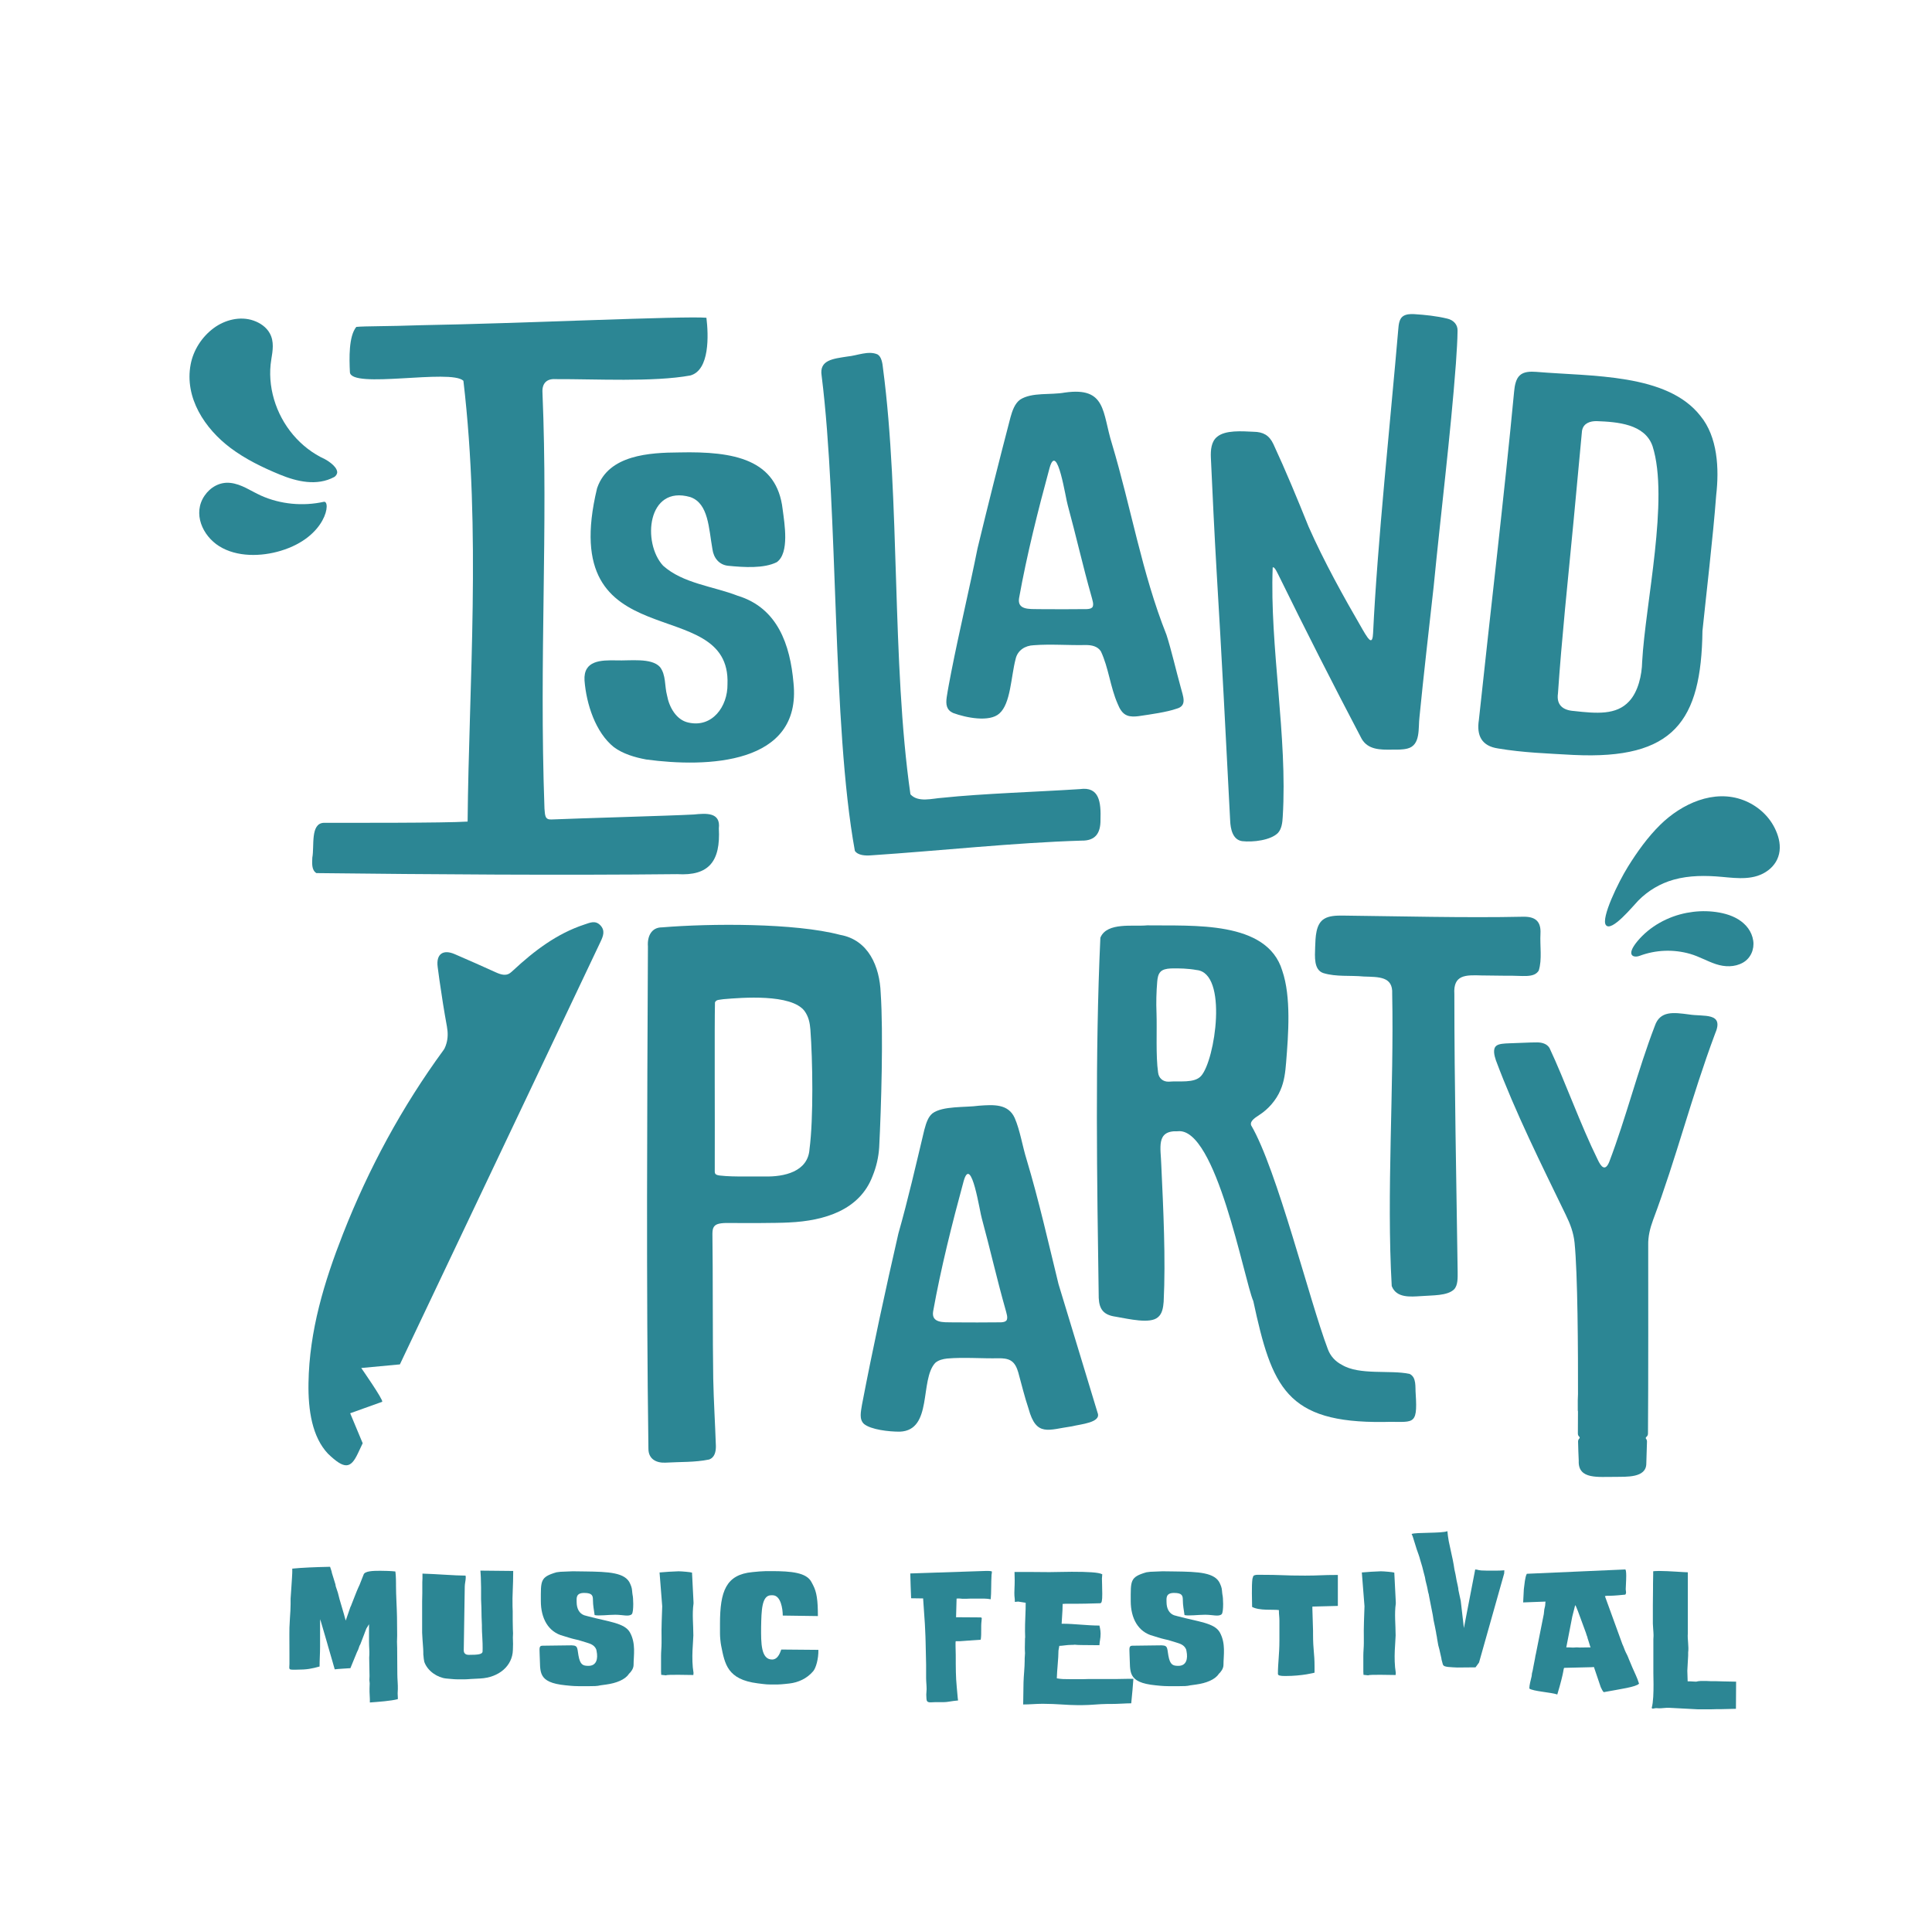 <svg xmlns="http://www.w3.org/2000/svg" xmlns:xlink="http://www.w3.org/1999/xlink" xmlns:inkscape="http://www.inkscape.org/namespaces/inkscape" version="1.1" width="444.549" height="443.579" viewBox="0 0 444.549 443.579">
<defs>
<clipPath id="clip_1">
<path transform="matrix(1,0,0,-1,0,443.579)" d="M0 443.579H444.549V0H0Z"/>
</clipPath>
</defs>
<g inkscape:groupmode="layer" inkscape:label="Layer 1">
<g clip-path="url(#clip_1)">
<path transform="matrix(1,0,0,-1,231.535,303.911)" d="M0 0C-.29-.279-.733-.339-1.183-.374-4.271-.422-9.009-.408-12.248-.384L-12.382-.382C-14.402-.348-17.285-.602-16.819 2.164-15.014 12.195-12.466 22.31-9.798 32.124-8.02 38.424-6.066 24.816-5.61 23.49-3.728 16.588-2.145 9.529-.187 2.637 .011 1.818 .512 .575 0 0M12.045 8.359 12.011 8.487C9.701 17.926 7.495 27.728 4.679 37.108 3.724 40.157 3.179 43.812 1.946 46.647 .469 49.917-2.856 49.729-6.296 49.47-9.446 49.03-14.61 49.467-16.978 47.711-17.895 46.948-18.365 45.765-18.855 43.899-20.748 35.986-22.584 27.915-24.817 20.065-27.786 7.103-30.701-6.314-33.2-19.372-33.423-20.87-33.906-22.654-32.751-23.742-31.189-25.066-26.99-25.557-24.464-25.535-16.863-25.215-19.96-13.62-16.34-9.71-15.598-9.061-14.591-8.815-13.599-8.705-9.75-8.367-5.573-8.735-1.698-8.643-.773-8.638 .284-8.722 1.025-9.177 1.996-9.736 2.469-10.871 2.776-11.931 3.546-14.721 4.214-17.526 5.13-20.239 6.92-26.81 9.682-25.066 15.117-24.308 17.145-23.798 21.96-23.455 21.009-21.164 19.521-16.19 14.327 .809 12.045 8.359" fill="#2c8694"/>
<path transform="matrix(1,0,0,-1,186.269,264.406)" d="M0 0C-.337-5.269-5.906-6.415-10.256-6.319L-15.104-6.321C-16.885-6.321-18.873-6.309-20.661-6.097-22.121-5.903-21.742-5.444-21.803-4.105-21.802-3.69-21.804-3.28-21.803-2.837-21.76 5.854-21.886 28.611-21.755 33.743-21.43 34.432-20.792 34.301-19.819 34.479-15.523 34.852-4.225 35.756-1.16 31.776-.202 30.46 .076 29.035 .198 27.53 .723 20.533 .932 7.081 0 0M16.03 .393C16.496 9.441 17.008 26.675 16.375 35.937 16.144 41.927 13.616 48.121 7.04 49.283-3.389 52.039-22.799 51.923-33.932 51.007-36.383 51.025-37.364 48.919-37.182 46.607-37.355 9.199-37.583-31.616-37.068-68.974-37.067-71.364-35.239-72.265-33.172-72.171-29.716-71.97-26.369-72.12-23.128-71.453-21.811-71.002-21.526-69.613-21.546-68.335-21.717-63.274-22.049-57.998-22.153-52.92L-22.156-52.784C-22.306-44.226-22.216-27.989-22.343-19.487-22.324-18.811-22.291-18.21-21.856-17.72-21.256-17.021-19.729-16.992-17.934-17.022-15.324-17.049-7.463-17.063-4.742-16.901 3.562-16.527 11.569-13.988 14.51-6.22 15.385-4.085 15.893-1.829 16.03 .393" fill="#2c8694"/>
<path transform="matrix(1,0,0,-1,276.362,247.598)" d="M0 0C-1.555-1.728-5.027-1.091-7.445-1.309-8.778-1.351-9.759-.484-9.891 .831-10.44 4.648-10.118 10.507-10.25 14.458L-10.255 14.607C-10.349 16.849-10.291 19.306-10.087 21.74-10.011 22.529-9.886 23.409-9.328 23.98-8.841 24.489-8.013 24.7-6.925 24.746-5.034 24.794-2.924 24.735-1.044 24.384 6.246 23.73 3.249 3.599 0 0M47.979-68.555C43.492-67.588 36.47-68.927 32.395-66.465 30.832-65.662 29.722-64.384 29.163-62.838 24.991-51.85 17.443-21.397 11.518-11.345 11.173-10.262 12.676-9.49 13.486-8.908 15.438-7.652 17.277-5.586 18.256-3.28 19.156-1.23 19.39 .898 19.567 3.081 20.093 9.591 20.756 18.203 18.685 24.227 15.189 35.842-1.919 34.499-12.418 34.661-15.627 34.35-21.555 35.426-23.12 31.932L-23.17 31.803C-24.414 5.033-23.938-24.265-23.546-51.099-23.416-53.699-22.431-55.003-19.63-55.395-16.594-55.918-11.723-57.091-9.937-55.529-8.916-54.717-8.71-53.252-8.607-51.951-8.117-42.103-8.685-30.548-9.151-20.532-9.244-16.6-10.47-12.515-5.402-12.723 3.485-11.616 9.9-46.953 12.023-51.81 16.298-71.633 19.604-79.86 41.978-79.617 48.775-79.402 49.89-80.895 49.384-73.127 49.25-71.581 49.624-69.343 47.979-68.555" fill="#2c8694"/>
<path transform="matrix(1,0,0,-1,388.626,233.438)" d="M0 0C-3.525 .46-6.662 .926-7.871-2.68-11.764-12.81-14.474-23.783-18.355-33.958-19.299-36.225-20.241-35.036-21.008-33.387-24.98-25.342-28.521-15.311-32.093-7.711-32.685-6.753-33.798-6.443-34.89-6.432-36.631-6.419-39.355-6.6-41.339-6.64-42.602-6.679-43.648-6.759-44.213-7.137L-44.297-7.195C-45.21-7.876-44.783-9.476-44.42-10.561-39.945-22.552-33.968-34.501-28.346-46.114-27.305-48.232-26.557-50.24-26.322-52.527-25.597-59.771-25.508-76.907-25.531-88.808-25.565-87.861-25.584-87.306-25.584-87.419-25.587-88.679-25.587-89.921-25.581-91.135-25.581-91.209-25.554-91.275-25.538-91.345-25.544-93.265-25.553-95.001-25.561-96.458-25.563-96.786-25.399-97.067-25.159-97.255-25.154-97.334-25.15-97.414-25.145-97.492-25.372-97.683-25.522-97.96-25.515-98.28-25.481-99.824-25.431-101.299-25.362-102.692-25.58-107.136-20.69-106.355-17.022-106.415-14.45-106.36-9.813-106.713-9.813-103.328-9.754-101.738-9.703-100.048-9.658-98.284-9.651-98.012-9.757-97.765-9.927-97.578-9.922-97.489-9.917-97.398-9.912-97.309-9.631-97.128-9.433-96.828-9.43-96.471-9.334-85.358-9.375-60.693-9.376-53.073-9.417-51.091-8.962-49.21-8.253-47.285-2.859-32.892 .504-19.18 5.995-4.47 8.214 .593 3.363-.561 0 0" fill="#2c8694"/>
<path transform="matrix(1,0,0,-1,354.019,223.407)" d="M0 0 .048 .092C.851 2.633 .287 5.787 .439 8.519 .61 11.445-.781 12.532-3.655 12.454-16.674 12.165-32.796 12.584-45.202 12.72-46.577 12.722-48.163 12.68-49.306 11.981-51.304 10.792-51.317 7.729-51.404 5.477-51.462 3.313-51.77 .231-49.518-.513-46.554-1.418-43.323-1.002-40.237-1.303-36.762-1.426-33.472-1.254-33.679-5.275-33.241-27.094-35.014-51.032-33.785-72.53-32.705-75.338-29.467-74.992-27.005-74.844-24.459-74.636-21.015-74.82-19.442-73.299-18.528-72.345-18.614-70.609-18.617-69.237-18.904-48.219-19.374-26.472-19.375-5.36-19.668-.854-16.773-.94-13.141-1.055-11.242-1.068-9.187-1.098-7.245-1.126-3.671-1.05-1.132-1.71 0 0" fill="#2c8694"/>
<path transform="matrix(1,0,0,-1,72.795,200.912)" d="M0 0C26.496-.302 56.44-.53 83.035-.242 90.346-.688 93.022 2.723 92.609 10.297 93.067 14.089 89.588 13.754 86.872 13.486L86.771 13.48C81.38 13.188 60.371 12.61 54.083 12.339 52.587 12.268 52.615 13.266 52.485 14.876 51.237 49.826 53.358 78.828 52.025 110.59 51.894 112.728 53.039 113.806 55.032 113.669 64.165 113.713 77.569 112.956 86.048 114.51 90.538 115.733 90.237 123.82 89.75 127.79 84.834 128.251 46.381 126.449 24.063 126.078 16.184 125.795 11.213 125.889 9.187 125.686 7.422 123.515 7.567 118.433 7.716 115.287 7.853 111.307 30.983 116.105 33.835 113.286 37.942 78.381 35.091 43.493 34.801 11.854 29.569 11.508 7.097 11.576 1.716 11.571-1.442 11.452-.427 6.141-.932 3.563-.973 2.324-1.153 .723 0 0" fill="#2c8694"/>
<path transform="matrix(1,0,0,-1,156.32,104.109)" d="M0 0C-6.879-.042-16.247-.558-18.887-8.113L-18.94-8.263C-28.578-48.324 11.932-31.79 11.073-53.335 11.135-58.492 7.541-63.428 2.056-62.158-.682-61.569-2.339-58.661-2.839-55.908-3.424-53.722-3.047-51.211-4.464-49.375-6.434-47.201-11.375-47.978-14.529-47.852-18.037-47.791-22.109-47.833-21.823-52.481-21.41-57.856-19.312-64.439-15.046-67.836-12.994-69.341-10.374-70.154-7.623-70.662 6.318-72.543 28.197-71.914 26.264-53.054 25.491-44.235 22.608-35.781 13.422-32.982 7.783-30.794 .817-30.16-3.743-26.063-8.603-20.8-7.392-7.425 2.505-10.269 6.736-11.722 6.751-17.485 7.613-22.279 7.879-24.275 9.151-25.873 11.222-26.085 14.919-26.449 19.455-26.739 22.42-25.253 25.36-23.155 24.203-16.424 23.767-13.1 22.46-1.607 12.652 .288 0 0" fill="#2c8694"/>
<path transform="matrix(1,0,0,-1,196.704,195.794)" d="M0 0C.709-1.061 2.43-1.135 3.746-1.031 19.317 .002 36.784 1.897 52.181 2.355 55.316 2.304 56.545 4.055 56.515 7.1 56.649 11.209 56.267 14.85 51.762 14.209 42.519 13.6 29.234 13.18 20.129 12.211 17.781 12.07 14.576 11.051 12.785 13.011 8.416 43.467 10.457 80.923 6.472 111.041 6.367 112.141 6.142 113.627 5.303 114.179L5.213 114.24C3.108 115.172 .525 113.953-1.689 113.759-5.003 113.234-8.239 112.981-7.649 109.345-3.747 78.254-5.311 29.148 0 0" fill="#2c8694"/>
<path transform="matrix(1,0,0,-1,234.488,137.625)" d="M0 0C1.805 10.031 4.352 20.146 7.021 29.96 8.798 36.26 10.752 22.652 11.208 21.326 13.091 14.424 14.674 7.365 16.631 .474 16.83-.346 17.331-1.589 16.819-2.164 16.528-2.443 16.086-2.503 15.635-2.538 12.547-2.585 7.81-2.571 4.571-2.548L4.437-2.546C2.416-2.511-.466-2.766 0 0M-15.203-26.434C-12.19-27.554-6.79-28.611-4.538-26.563-1.925-24.278-1.874-18.14-.8-14.032-.356-12.012 1.391-10.923 3.367-10.851 7.241-10.545 11.427-10.897 15.299-10.806 16.65-10.797 18.057-11.06 18.823-12.258 20.611-16.056 20.98-20.467 22.67-24.304 23.112-25.416 23.732-26.594 24.886-27.022 25.633-27.315 26.608-27.288 27.464-27.177 30.338-26.755 34.004-26.243 36.216-25.464 38.805-24.793 37.677-22.505 37.188-20.515 36.177-16.887 35-11.798 33.93-8.501L33.889-8.385C28.27 5.738 25.739 20.935 21.383 35.467 19.104 42.697 20.157 48.656 10.534 47.292 7.284 46.687 2.952 47.42 .24 45.668-1 44.764-1.564 43.09-1.978 41.597-4.57 31.656-7.152 21.427-9.562 11.433-11.429 2.082-13.763-7.597-15.613-17.05-15.98-18.979-16.377-20.971-16.653-22.819-16.892-24.49-16.701-25.737-15.203-26.434" fill="#2c8694"/>
<path transform="matrix(1,0,0,-1,279.964,131.893)" d="M0 0C1.115-18.482 2.143-38.292 3.092-56.925 3.171-58.866 3.669-61.328 5.824-61.666 8.405-61.958 12.408-61.452 14.073-59.797 14.954-58.859 15.125-57.351 15.191-56.053 16.331-37.7 12.171-16.851 12.88 1.305 13.307 1.619 13.984-.028 14.268-.537 20.425-13.101 26.832-25.705 33.336-38.091 34.787-40.644 37.631-40.655 40.345-40.609 41.512-40.606 42.73-40.649 43.859-40.366 46.999-39.603 46.331-35.6 46.656-33.109 47.624-23.246 48.815-13.069 49.92-3.069 51.519 13.338 53.819 31.916 55.036 48.245 55.22 51.026 55.401 53.605 55.417 55.806 55.462 57.243 54.42 58.27 53.036 58.579 50.55 59.182 47.921 59.449 45.419 59.608 44.543 59.656 43.492 59.608 42.808 59.08L42.721 59.008C42.022 58.441 41.855 57.196 41.785 56.22 39.997 35.296 36.958 6.809 35.981-13.792 35.922-14.801 35.795-16.243 34.756-14.864 34.418-14.421 34.014-13.738 33.614-13.056 29.133-5.336 24.698 2.653 21.132 10.71 18.582 17.042 15.908 23.526 13.031 29.721 12.052 31.8 10.618 32.494 8.533 32.535 5.802 32.661 1.975 32.966 .094 31.376-1.264 30.305-1.422 28.288-1.345 26.58-.987 18.545-.504 8.575 0 0" fill="#2c8694"/>
<path transform="matrix(1,0,0,-1,358.486,159.553)" d="M0 0C.411 6.07 .984 12.624 1.615 19.321 2.939 32.689 4.356 47.594 5.531 60.43L5.564 60.564C5.894 62.179 7.437 62.675 8.918 62.644 13.655 62.462 19.988 62.012 21.764 56.883 25.633 44.737 20.093 20.599 19.369 7.254 19.317 4.214 18.444 .365 16.371-1.831 13.431-5.037 8.852-4.637 3.685-4.06 1.107-3.886-.387-2.667 0 0M-13.773-12.679C-8.03-13.651-2.382-13.827 3.471-14.166L3.67-14.174C26.656-15.258 32.975-6.453 33.247 14.381 34.016 21.865 35.701 36.141 36.405 45.589 37.113 51.699 36.756 59.026 32.766 63.863 25.088 73.652 7.811 72.901-5.008 73.982-6.287 74.082-7.847 74.058-8.769 73.19-9.713 72.352-9.966 70.759-10.089 69.464-12.378 45.358-15.6 18.338-18.199-6.11-18.761-9.728-17.556-12.123-13.773-12.679" fill="#2c8694"/>
<path transform="matrix(1,0,0,-1,134.487,212.74)" d="M0 0C-6.385-2.101-11.594-6.09-16.414-10.569-16.652-10.798-16.905-11.007-17.143-11.188-17.181-11.141-17.164-11.164-17.145-11.189-18.053-11.848-19.201-11.561-20.366-11.024-23.503-9.583-26.665-8.214-29.822-6.836-32.532-5.65-34.169-6.785-33.781-9.758-33.647-10.771-33.513-11.785-33.37-12.804-32.863-16.371-32.303-19.929-31.652-23.474-31.402-24.875-31.41-26.118-31.751-27.324-31.861-27.752-32.025-28.165-32.227-28.582-32.281-28.688-32.359-28.793-32.442-28.908-42-41.979-49.64-56.107-55.555-71.169-59.895-82.219-63.317-93.509-63.503-105.504-63.609-111.846-62.637-117.954-59.01-121.791-55.198-125.456-53.802-125.215-52.156-121.748-51.78-120.956-51.408-120.162-51.034-119.369L-53.912-112.471-46.533-109.826C-46.294-109.319-51.366-102.056-51.366-102.056L-42.47-101.224C-42.106-100.456-41.745-99.686-41.381-98.919-31.811-78.743-22.216-58.568-12.637-38.397-7.188-26.911-1.745-15.434 3.698-3.958 4.305-2.682 4.829-1.377 3.618-.149 2.474 1.02 1.224 .401 0 0" fill="#2c8694"/>
<path transform="matrix(1,0,0,-1,394.137,209.783)" d="M0 0C-2.02 .207-4.015 .106-6.008-.274-10.364-1.105-14.505-3.371-17.349-6.778-20.15-10.134-18.238-10.679-16.868-10.168-13.138-8.776-9.054-8.617-5.228-9.723-3.183-10.314-1.335-11.405 .682-12.073 2.715-12.747 4.993-12.812 6.905-11.736 8.691-10.731 9.571-8.673 9.275-6.678 8.957-4.543 7.634-2.879 5.823-1.767 4.097-.707 1.998-.205 0 0" fill="#2c8694"/>
<path transform="matrix(1,0,0,-1,77.586,108.575)" d="M0 0C-.158 1.477-2.71 2.86-2.841 2.92-8.531 5.546-12.781 10.703-14.539 16.696-15.41 19.666-15.665 22.806-15.16 25.867-14.826 27.89-14.47 29.966-15.501 31.859-16.291 33.31-17.735 34.277-19.264 34.808-22.346 35.88-25.87 34.967-28.426 33.065-31.114 31.066-33.083 28.045-33.714 24.741-35.183 17.052-30.449 9.928-24.548 5.497-21.114 2.919-17.176 1.004-13.218-.625-9.257-2.256-4.675-3.329-.686-1.196-.295-.986 .049-.457 0 0" fill="#2c8694"/>
<path transform="matrix(1,0,0,-1,74.501,115.475)" d="M0 0C-4.787-1.055-9.968-.581-14.451 1.432-16.788 2.482-18.94 4.097-21.557 4.359-23.953 4.599-26.1 3.359-27.429 1.416-30.218-2.663-27.913-7.795-24.077-10.203-19.984-12.772-14.362-12.618-9.894-11.267 .751-8.05 1.696 .374 0 0" fill="#2c8694"/>
<path transform="matrix(1,0,0,-1,408.343,190.516)" d="M0 0C-1.474 2.944-4.097 5.2-7.151 6.375-13.994 9.005-21.41 5.542-26.306 .738-29.204-2.105-31.614-5.486-33.754-8.922-35.993-12.519-39.966-20.736-38.848-22.332-37.581-24.14-32.507-17.87-31.393-16.737-29.139-14.446-26.327-12.777-23.232-11.91-19.633-10.902-15.839-10.927-12.144-11.265-8.516-11.597-4.609-12.113-1.499-9.762-.041-8.66 .912-7.133 1.132-5.306 1.353-3.464 .819-1.636 0 0" fill="#2c8694"/>
<path transform="matrix(1,0,0,-1,90.965,361.613)" d="M0 0C.077-.383 .153-1.456 .153-2.72V-3.257C.153-5.517 .345-8.199 .383-10.421L.421-14.558V-14.788L.383-16.167 .421-17.585 .46-23.637C.46-24.748 .613-26.089 .575-27.085L.536-27.966V-28.158C.536-28.426 .575-28.733 .575-28.962V-29.384C-1.073-29.805-3.755-29.997-5.862-30.15-5.823-29.077-5.976-27.966-5.938-26.894L-5.9-25.744C-5.9-25.476-5.976-25.246-5.976-24.978L-5.938-24.135V-23.982L-6.015-19.844-5.976-19.117C-5.938-18.274-6.053-17.355-6.053-16.167V-12.144L-6.666-13.14C-6.819-13.485-7.011-14.06-7.164-14.443L-8.045-16.741C-8.122-16.933-8.275-17.086-8.313-17.316L-8.543-17.968-8.85-18.619-10.152-21.799C-10.229-21.952-10.267-22.143-10.344-22.258-11.378-22.335-13.064-22.411-13.945-22.526L-14.558-20.381-15.515-17.086C-15.592-16.895-15.63-16.588-15.707-16.397L-17.163-11.416C-17.24-11.302-17.278-11.11-17.316-10.957V-17.316C-17.316-18.772-17.431-20.381-17.431-21.875-19.27-22.373-20.266-22.603-22.756-22.603H-23.675C-24.288-22.603-24.403-22.45-24.403-22.105-24.403-21.875-24.365-21.645-24.365-21.3V-18.887C-24.365-14.136-24.403-13.83-24.365-12.91L-24.25-10.688C-24.173-9.54-24.097-8.543-24.097-7.509V-6.244C-24.097-6.053-24.058-5.862-24.058-5.67L-23.943-3.985C-23.829-2.107-23.675-.422-23.714 .651-21.415 .881-18.504 .996-15.017 1.073L-14.711 .153C-14.673 0-14.596-.23-14.596-.345L-13.791-2.95-13.715-3.41-13.217-4.904-12.834-6.398-11.799-9.922-11.646-10.497-11.416-11.302-10.803-9.54-10.344-8.199C-10.229-8.007-10.152-7.815-10.076-7.585L-9.233-5.44C-9.003-4.827-8.773-4.291-8.505-3.678L-8.237-3.103-7.317-.766C-7.087 .115-5.095 .153-3.486 .153-2.644 .153-.996 .115 0 0" fill="#2c8694"/>
<path transform="matrix(1,0,0,-1,107.131,362.571)" d="M0 0C0-.153 .038-.268 .038-.421 .038-1.111-.191-1.839-.191-2.529L-.421-17.201C-.421-18.044 .23-18.235 .69-18.235 2.873-18.235 3.908-18.121 3.908-17.431 3.908-17.048 3.946-16.397 3.908-15.592L3.831-13.868C3.793-13.255 3.754-12.68 3.754-11.991V-11.378C3.754-10.765 3.678-10.114 3.678-9.501L3.639-7.317C3.639-6.743 3.563-6.091 3.563-5.44V-2.758C3.563-2.184 3.524-1.762 3.524-1.149 3.524-.077 3.409 .881 3.409 1.149L10.957 1.073C10.957-2.529 10.727-4.482 10.803-7.087L10.842-8.198V-10.229L10.88-12.374 10.918-13.293 10.88-14.213 10.918-15.745 10.88-17.163C10.765-20.726 7.739-23.446 3.371-23.675L1.149-23.79C.651-23.829 .191-23.867-.23-23.867H-1.877C-2.337-23.867-2.797-23.829-3.218-23.79L-4.482-23.675C-6.398-23.484-8.735-22.028-9.501-19.844-9.616-19.27-9.654-18.963-9.692-18.427-9.731-18.312-9.731-18.159-9.731-17.546-9.731-16.665-9.884-15.592-9.999-13.14V-5.976C-9.999-5.363-9.961-4.712-9.961-4.061V-1.494C-9.961-1.188-9.922-.958-9.922-.651V.46C-6.934 .383-2.375 0 0 0" fill="#2c8694"/>
<path transform="matrix(1,0,0,-1,128.048,361.805)" d="M0 0 .92 .115 3.716 .23 6.589 .192C11.914 .115 15.899 0 16.971-2.682L17.201-3.256C17.431-3.869 17.393-4.597 17.508-5.21 17.584-5.478 17.661-6.359 17.661-7.279 17.661-8.313 17.584-9.385 17.316-9.654 16.626-10.267 15.286-9.769 13.523-9.769 11.953-9.769 9.692-10.075 8.773-9.845 8.62-8.696 8.39-7.585 8.39-6.474 8.39-5.401 8.275-4.75 6.359-4.75 4.406-4.75 4.636-6.015 4.636-6.819 4.636-8.39 5.248-9.462 6.359-9.884L7.202-10.113C11.914-11.378 15.669-11.646 16.895-13.83 18.312-16.396 17.737-19.116 17.737-21.3 17.737-22.181 17.125-22.947 16.665-23.369 15.822-24.71 13.715-25.514 11.493-25.821L10.114-26.012C9.386-26.204 8.505-26.204 7.624-26.204H5.019C4.444-26.204 3.831-26.165 3.333-26.127L2.145-26.012C-4.559-25.361-3.639-22.832-3.869-19.078-3.869-17.699-4.137-16.894-3.218-16.894H-3.065C-.996-16.894 .652-16.818 2.797-16.818 4.98-16.741 4.712-17.086 5.057-19.155 5.44-21.3 6.091-21.53 7.355-21.53 9.233-21.53 9.577-19.882 9.233-18.158L9.156-17.776C8.696-16.626 7.585-16.396 6.896-16.166L5.9-15.86C5.632-15.783 5.325-15.668 5.019-15.592L4.176-15.4C3.295-15.209 2.337-14.864 1.533-14.634-1.877-13.753-3.601-10.612-3.601-6.627-3.601-1.915-3.793-1.111 0 0" fill="#2c8694"/>
<path transform="matrix(1,0,0,-1,153.256,385.519)" d="M0 0-1.111 .115C-1.111 .383-1.149 .613-1.149 .843V4.521C-1.149 5.516-1.034 6.398-1.034 7.394V8.811C-1.034 9.386-1.111 9.922-.881 15.899L-1.494 23.675C-.804 23.752 2.145 23.943 2.873 23.943 3.601 23.943 5.747 23.752 5.976 23.637L6.321 16.818V16.512C5.976 14.136 6.283 11.608 6.283 9.194 6.283 7.93 5.747 3.946 6.321 .574L6.283 .076C5.325 .076 .153 .23 0 0" fill="#2c8694"/>
<path transform="matrix(1,0,0,-1,186.701,364.027)" d="M0 0 .383-.727C1.226-2.337 1.494-4.214 1.494-7.853L-6.589-7.738C-6.589-6.168-7.049-3.065-8.926-3.065H-9.271C-11.455-3.065-11.493-6.666-11.569-10.305-11.608-14.06-11.608-17.852-9.041-17.852-7.547-17.852-7.087-15.86-6.934-15.554L1.609-15.63C1.647-17.737 1.034-19.806 .421-20.533-1.034-22.258-3.065-23.139-5.057-23.369L-6.13-23.483C-6.628-23.522-7.241-23.599-7.815-23.599H-9.386C-9.961-23.599-10.612-23.56-11.148-23.483L-12.374-23.33C-19.346-22.449-19.921-18.887-20.764-14.673-20.917-13.906-21.032-12.642-21.032-11.876V-9.615C-21.032-2.145-19.653 1.686-13.6 2.26L-11.953 2.414C-11.072 2.49-10.19 2.49-9.233 2.49-4.559 2.49-1.149 2.146 0 0" fill="#2c8694"/>
<path transform="matrix(1,0,0,-1,209.457,362.073)" d="M0 0 17.278 .574H18.005C18.312 .574 18.619 .536 18.772 .46 18.772 .268 18.772 .038 18.695-.307 18.58-2.107 18.657-4.521 18.504-5.938 17.469-5.747 16.627-5.785 15.592-5.785H13.945L12.91-5.823H11.952C11.684-5.823 11.34-5.708 10.65-5.785L10.535-9.961V-10.114L10.612-10.076 16.09-10.114C16.627-10.114 16.397-10.421 16.397-10.88 16.205-12.374 16.435-13.754 16.205-15.247L11.416-15.592H10.458C10.344-15.86 10.458-17.546 10.458-18.772 10.458-21.683 10.458-23.791 10.688-26.127L10.918-28.656C10.918-28.847 10.995-29.039 10.995-29.23L9.922-29.346C9.271-29.422 8.466-29.614 7.7-29.614H5.785C4.559-29.614 3.754-29.958 3.716-28.771L3.678-27.889C3.678-27.468 3.754-27.047 3.754-26.625 3.754-25.783 3.639-24.863 3.639-24.058V-20.994L3.524-15.822C3.524-15.439 3.486-14.979 3.486-14.519 3.486-13.907 3.409-13.37 3.409-12.796 3.409-12.527 3.409-12.183 2.95-5.747L.191-5.708C.115-3.793 .038-1.916 0 0" fill="#2c8694"/>
<path transform="matrix(1,0,0,-1,253.552,363.261)" d="M0 0C0-.537 .076-2.069 .076-3.524 .076-5.095-.038-5.67-.421-5.67L-1.801-5.708C-3.141-5.746-4.406-5.785-5.747-5.785H-8.313C-8.62-5.785-8.812-5.823-8.812-5.823H-9.041L-9.08-7.279-9.271-10.382H-9.08C-6.321-10.382-3.41-10.804-.575-10.804-.575-10.918-.307-11.723-.307-12.642-.307-13.868-.537-14.328-.575-15.324L-4.751-15.285C-5.632-15.285-5.708-15.247-6.244-15.209-6.474-15.247-6.704-15.247-6.896-15.247-8.16-15.247-9.041-15.477-9.807-15.477L-9.999-16.55C-9.999-18.389-10.344-21.108-10.382-22.947-9.271-23.139-8.658-23.139-7.241-23.139H-4.291C-3.946-23.139-3.448-23.101-2.912-23.101H3.601C4.29-23.101 5.018-23.063 5.708-23.063H7.24C7.126-24.633 6.972-26.51 6.742-28.694 5.516-28.694 3.793-28.847 1.915-28.847H1.111C-.537-28.847-2.567-29.115-4.559-29.115H-5.67C-7.969-29.115-10.458-28.809-13.408-28.809H-13.83C-15.171-28.809-16.588-28.962-18.121-28.962L-18.044-23.905C-18.006-22.411-17.776-20.419-17.776-18.925V-18.389C-17.776-18.005-17.699-17.584-17.699-17.163L-17.738-16.32V-15.86C-17.738-15.132-17.699-14.443-17.699-13.753V-13.562L-17.661-13.715-17.699-12.068C-17.738-10.344-17.508-7.126-17.546-5.555L-19.27-5.287C-19.5-5.287-19.806-5.363-20.036-5.363-20.036-4.329-20.151-4.405-20.151-3.295-20.151-2.184-20.074-1.992-20.074-.383-20.074 .191-20.113 .843-20.113 1.532H-16.895C-15.477 1.532-13.754 1.494-12.068 1.494-10.65 1.494-8.735 1.571-7.011 1.571H-6.819C-3.333 1.571-.728 1.456 .076 .996 .076 .651 0 .345 0 0" fill="#2c8694"/>
<path transform="matrix(1,0,0,-1,263.78,361.805)" d="M0 0 .919 .115 3.716 .23 6.59 .192C11.915 .115 15.899 0 16.971-2.682L17.201-3.256C17.431-3.869 17.393-4.597 17.508-5.21 17.584-5.478 17.661-6.359 17.661-7.279 17.661-8.313 17.584-9.385 17.316-9.654 16.627-10.267 15.286-9.769 13.524-9.769 11.953-9.769 9.693-10.075 8.773-9.845 8.62-8.696 8.39-7.585 8.39-6.474 8.39-5.401 8.275-4.75 6.36-4.75 4.405-4.75 4.635-6.015 4.635-6.819 4.635-8.39 5.249-9.462 6.36-9.884L7.202-10.113C11.915-11.378 15.669-11.646 16.894-13.83 18.312-16.396 17.738-19.116 17.738-21.3 17.738-22.181 17.124-22.947 16.665-23.369 15.822-24.71 13.715-25.514 11.493-25.821L10.114-26.012C9.386-26.204 8.505-26.204 7.624-26.204H5.019C4.444-26.204 3.831-26.165 3.333-26.127L2.146-26.012C-4.559-25.361-3.639-22.832-3.869-19.078-3.869-17.699-4.137-16.894-3.218-16.894H-3.065C-.996-16.894 .651-16.818 2.797-16.818 4.98-16.741 4.712-17.086 5.057-19.155 5.44-21.3 6.091-21.53 7.355-21.53 9.233-21.53 9.577-19.882 9.233-18.158L9.156-17.776C8.696-16.626 7.585-16.396 6.896-16.166L5.9-15.86C5.632-15.783 5.325-15.668 5.019-15.592L4.176-15.4C3.294-15.209 2.337-14.864 1.532-14.634-1.877-13.753-3.601-10.612-3.601-6.627-3.601-1.915-3.793-1.111 0 0" fill="#2c8694"/>
<path transform="matrix(1,0,0,-1,307.837,362.418)" d="M0 0V-7.126L-5.862-7.279V-7.777L-5.708-12.834V-13.523C-5.708-17.546-5.363-17.776-5.363-21.108V-22.488C-5.325-22.488-8.122-23.254-12.106-23.254-13.294-23.254-13.791-23.139-13.791-22.756-13.791-20.266-13.447-18.274-13.447-15.132V-10.458C-13.447-9.692-13.562-9.041-13.562-8.39V-8.083C-14.865-7.891-18.044-8.275-19.73-7.355-19.73-6.015-19.883-2.528-19.653-.881L-19.461-.268C-19.347-.076-18.925 .038-18.427 .038-12.374 .038-12.91-.153-7.547-.153-4.291-.153-3.755 0 0 0" fill="#2c8694"/>
<path transform="matrix(1,0,0,-1,314.848,385.519)" d="M0 0-1.111 .115C-1.111 .383-1.149 .613-1.149 .843V4.521C-1.149 5.516-1.034 6.398-1.034 7.394V8.811C-1.034 9.386-1.111 9.922-.881 15.899L-1.494 23.675C-.804 23.752 2.146 23.943 2.873 23.943 3.601 23.943 5.746 23.752 5.976 23.637L6.321 16.818V16.512C5.976 14.136 6.283 11.608 6.283 9.194 6.283 7.93 5.746 3.946 6.321 .574L6.283 .076C5.325 .076 .154 .23 0 0" fill="#2c8694"/>
<path transform="matrix(1,0,0,-1,333.045,352.343)" d="M0 0 .115-1.073 .307-2.299 .958-5.325 1.226-6.551 1.456-7.777 1.609-8.773 1.877-9.999 2.107-11.301 2.375-12.527 2.49-13.102 2.529-13.523 2.796-14.788 3.065-16.013 3.793-22.296 6.398-8.811C7.202-8.849 6.857-9.079 9.003-9.079 10.65-9.079 11.952-9.118 13.102-9.003L13.063-9.73 7.279-30.226 6.474-31.337C5.134-31.337 3.295-31.375 2.26-31.375 .843-31.299-.804-31.299-.958-30.801L-1.034-30.724-1.341-29.575C-1.379-29.115-1.571-28.541-1.686-27.928L-1.839-27.238-2.107-26.242-2.375-24.71C-2.413-24.212-2.567-23.79-2.605-23.33L-2.873-21.952-3.18-20.496-3.371-19.27-3.946-16.358-4.252-14.788C-4.252-14.519-4.405-14.251-4.444-13.983L-4.597-13.179-4.712-12.642-5.019-11.416C-5.095-11.148-5.095-10.841-5.172-10.574L-5.478-9.424-5.785-8.198-6.244-6.666C-6.321-6.474-6.36-6.168-6.436-5.976L-6.666-5.287-7.049-4.214-7.968-1.264C-8.045-.996-8.16-.843-8.237-.651-7.279-.23-1.302-.537 0 0" fill="#2c8694"/>
<path transform="matrix(1,0,0,-1,360.973,379.083)" d="M0 0C.421 0 .766-.077 1.226-.038L1.839 0C2.03 0 2.26-.038 2.49-.038 3.487-.038 3.946 0 5.019 0 4.904 .23 4.865 .383 4.827 .537L4.521 1.532C4.405 1.877 4.291 2.145 4.252 2.452L4.138 2.72C4.099 2.95 3.984 3.103 3.946 3.333 2.26 7.892 1.571 9.96 1.456 9.654L.805 7.087-.574 0ZM13.217 16.473C13.217 15.324 13.102 13.791 13.102 13.37 13.102 13.179 13.179 12.872 13.179 12.642 13.179 12.451 13.14 12.297 13.026 12.221 13.064 12.182 13.026 12.144 13.064 12.144 12.374 12.068 10.382 11.876 9.501 11.876H8.773C8.62 11.876 8.466 11.799 8.313 11.799L12.336 .728C12.68 .038 12.796-.498 13.102-1.111L13.485-1.877C13.638-2.184 13.715-2.452 13.83-2.72L14.634-4.635C15.132-5.823 15.745-6.934 16.167-8.352 15.477-9.118 11.953-9.577 8.045-10.305 7.892-10.152 7.738-9.96 7.662-9.769L7.355-9.156 5.785-4.521C5.632-4.521 5.516-4.559 5.325-4.559L-1.034-4.712C-1.302-4.904-.958-5.248-2.643-10.841-3.984-10.344-8.313-10.114-9.079-9.463-9.079-8.696-8.773-7.585-8.543-6.627L-8.466-5.938C-8.313-5.478-8.237-4.942-8.121-4.329L-7.777-2.567C-7.7-2.26-7.7-1.915-7.585-1.571L-5.746 7.662-5.632 8.735-5.44 9.577-5.363 10.535-10.497 10.344-10.343 13.37C-10.19 14.519-10.076 16.166-9.654 16.933L12.987 17.929C13.14 17.929 13.217 17.277 13.217 16.473" fill="#2c8694"/>
<path transform="matrix(1,0,0,-1,388.441,380.271)" d="M0 0V-.69L-.191-4.176-.115-6.627H.421C.843-6.627 1.265-6.704 1.839-6.704 2.146-6.627 2.49-6.551 2.835-6.551H4.329L5.134-6.589H6.206C6.59-6.589 9.309-6.704 11.033-6.704L10.995-12.949C10.305-12.949 8.045-13.025 7.777-13.025H6.666C6.36-13.025 5.976-13.063 5.363-13.063H2.184L-4.367-12.719C-5.095-12.68-5.938-12.833-6.627-12.833-6.896-12.833-7.087-12.795-7.355-12.795-7.662-12.795-7.93-12.91-8.121-12.91-8.237-12.91-8.313-12.833-8.39-12.757-8.007-11.416-7.968-9.118-7.968-7.317-7.968-6.359-8.007-5.631-8.007-4.674V3.065C-8.007 3.333-7.968 3.524-7.968 3.793V4.061C-7.968 4.674-8.121 6.091-8.121 6.628V10.918C-8.121 12.183-8.083 13.524-8.083 14.902V15.86C-8.083 16.473-8.045 17.278-8.045 17.929V18.58C-8.083 18.58-8.083 18.619-8.083 18.619-8.083 18.733-7.547 18.772-6.704 18.772-4.482 18.772-.919 18.465-.076 18.465V4.406C-.191 2.988 .191 1.456 0 0" fill="#2c8694"/>
</g>
</g>
</svg>

